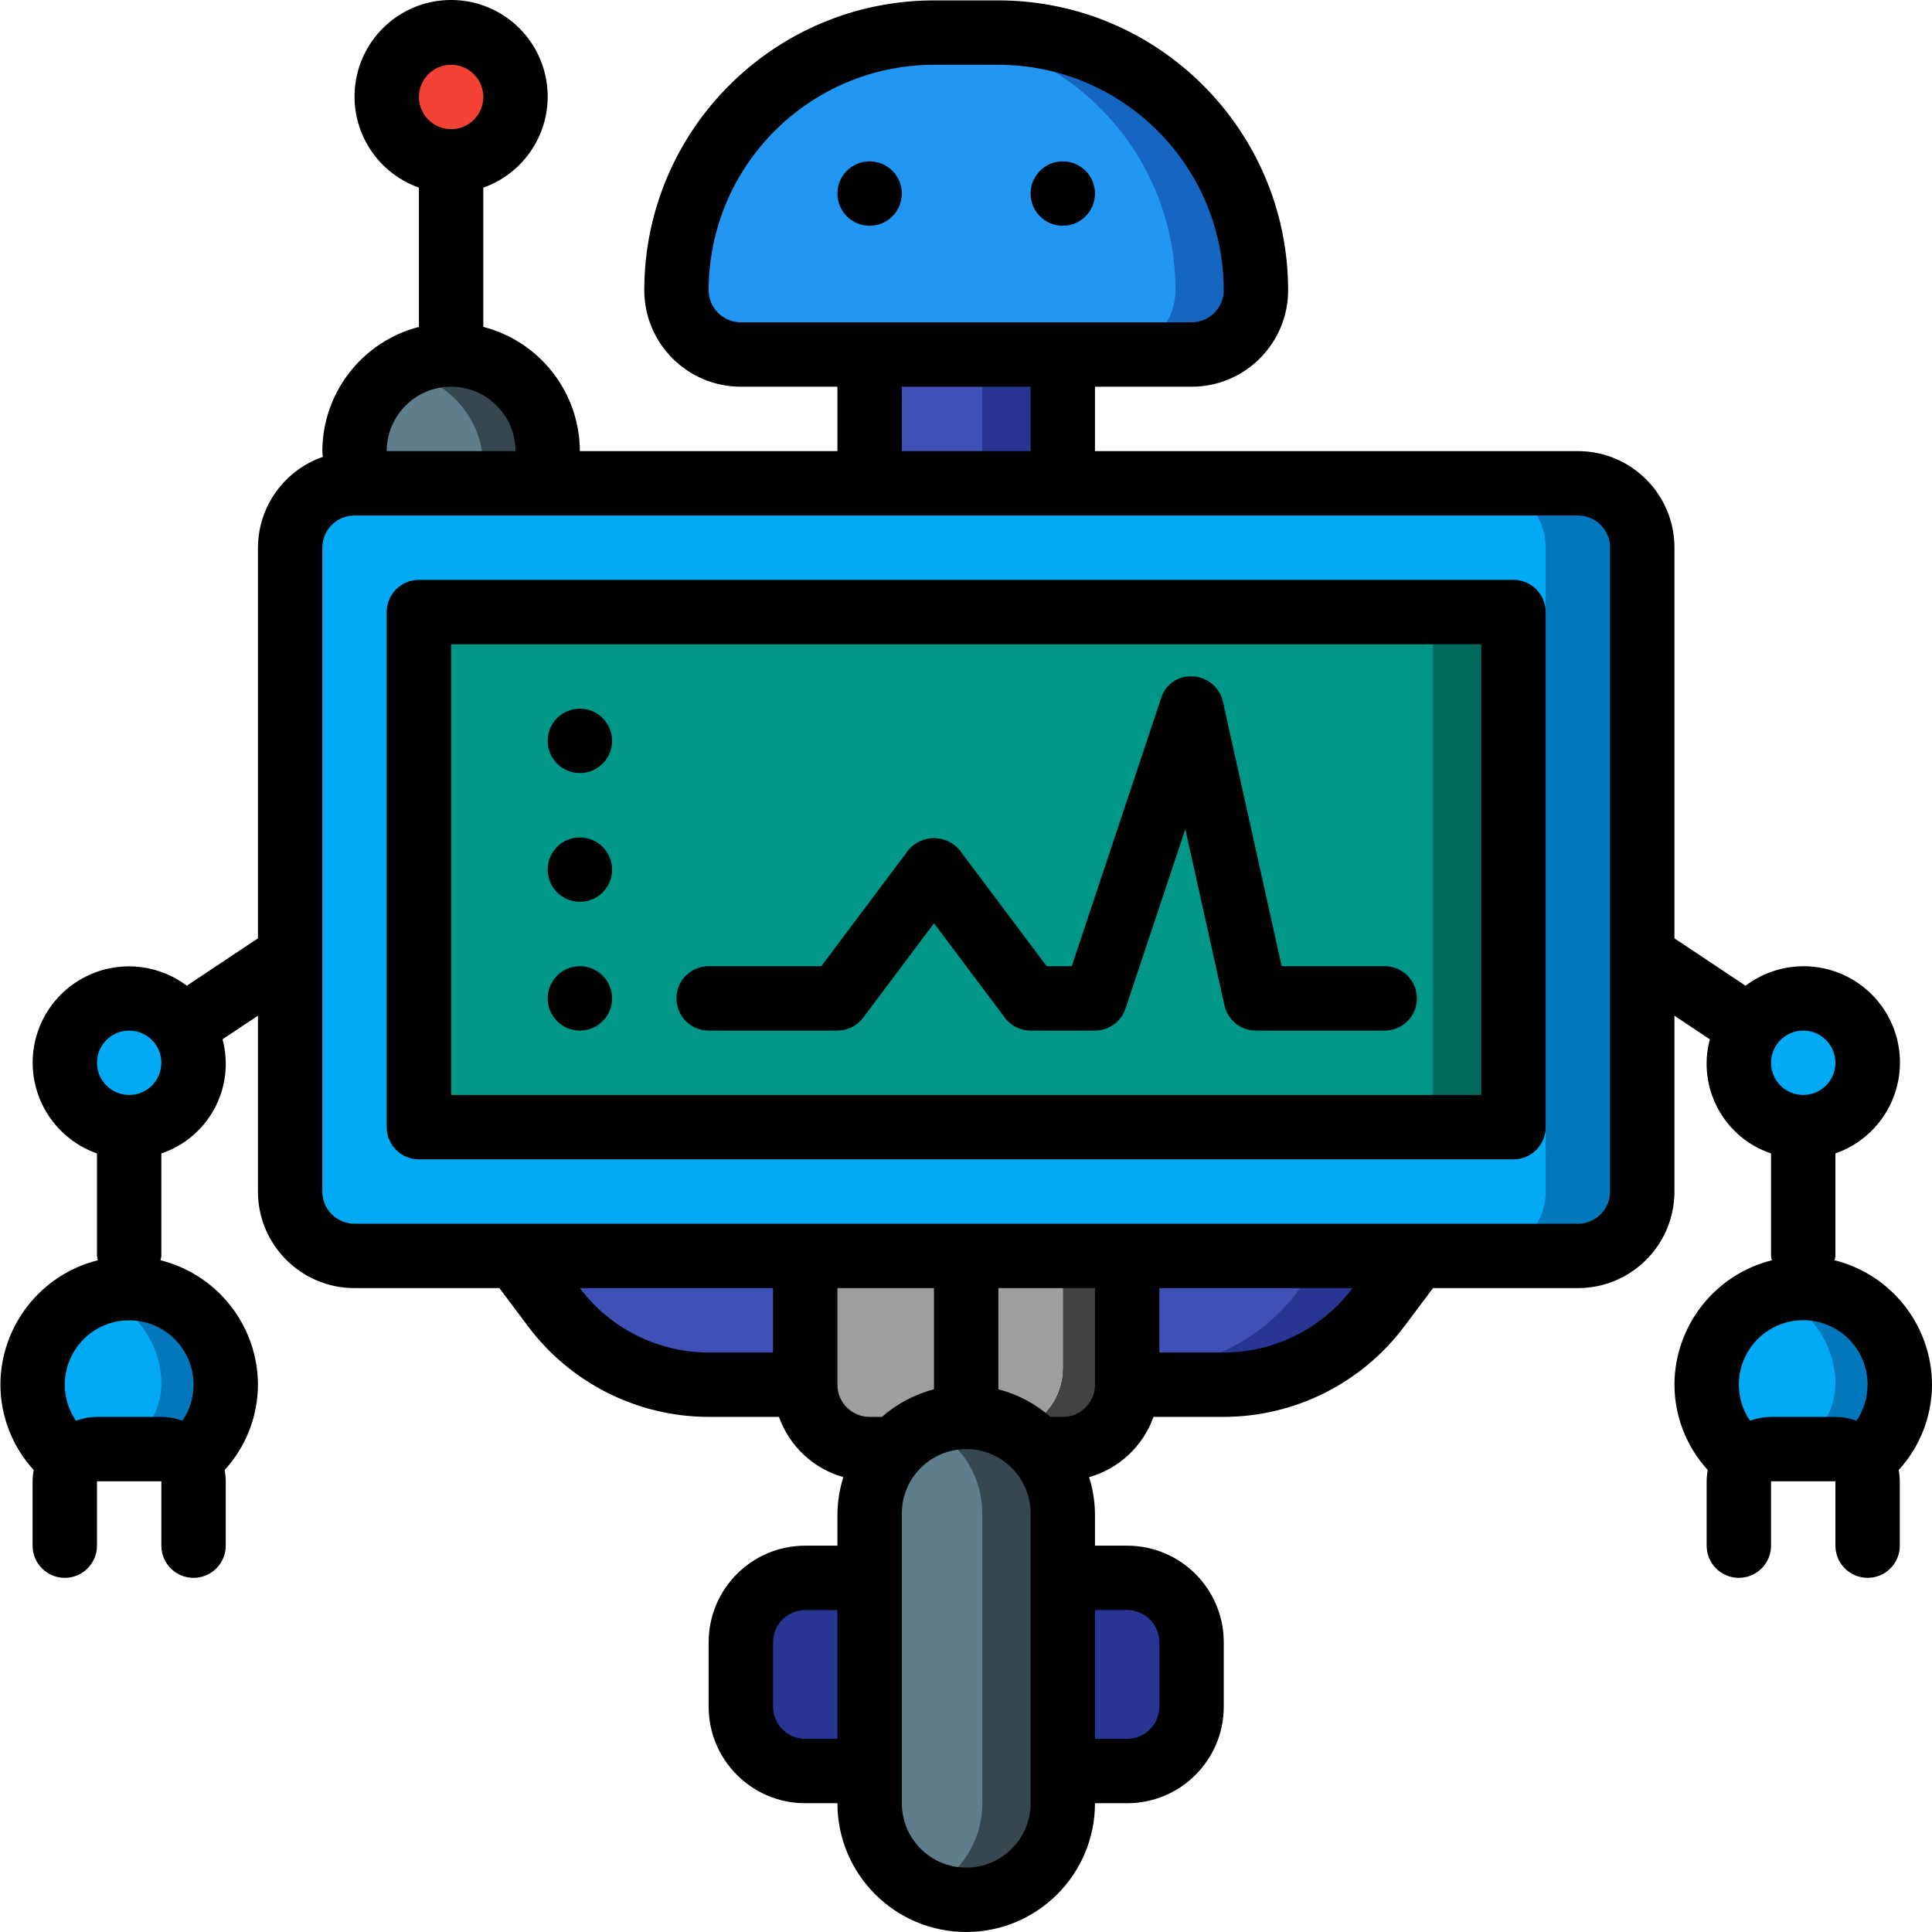 <svg height="512pt" viewBox="0 0 512 512.106" width="512pt" xmlns="http://www.w3.org/2000/svg"><path d="m136.586 29.973c0 9.426-7.641 17.066-17.066 17.066s-17.066-7.641-17.066-17.066c0-9.426 7.641-17.066 17.066-17.066s17.066 7.641 17.066 17.066zm0 0" fill="#f44335"/><path d="m145.121 123.84c.016 2.914-.504 5.809-1.539 8.531h-48.125c-1.035-2.723-1.555-5.617-1.539-8.531-.051-10.848 6.812-20.527 17.07-24.066 2.723-1.031 5.617-1.551 8.531-1.535 14.137 0 25.602 11.461 25.602 25.602zm0 0" fill="#37474f"/><path d="m128.055 123.84c.016 2.914-.504 5.809-1.539 8.531h-31.059c-1.035-2.723-1.555-5.617-1.539-8.531-.051-10.848 6.812-20.527 17.07-24.066 10.254 3.539 17.117 13.219 17.066 24.066zm0 0" fill="#607d8b"/><path d="m230.453 82.453h51.199v51.199h-51.199zm0 0" fill="#283593"/><path d="m230.453 82.453h29.867v51.199h-29.867zm0 0" fill="#3f51b5"/><path d="m217.652 418.238h17.066v51.199h-17.066c-9.426 0-17.066-7.641-17.066-17.066v-17.066c0-9.426 7.641-17.066 17.066-17.066zm0 0" fill="#283593"/><path d="m294.453 469.438h-17.066v-51.199h17.066c9.426 0 17.066 7.641 17.066 17.066v17.066c0 9.426-7.641 17.066-17.066 17.066zm0 0" fill="#283593"/><path d="m298.719 328.641v34.133c-.027 9.414-7.652 17.039-17.066 17.066h-6.57c-.289-.363-.602-.703-.938-1.023-.406-.395-.832-.766-1.281-1.109 5.398-3.043 8.75-8.738 8.789-14.934v-34.133zm0 0" fill="#424242"/><path d="m281.652 328.641v34.133c-.039 6.195-3.391 11.891-8.789 14.934-4.609-4.152-10.605-6.434-16.809-6.402-2.938-.012-5.852.48-8.621 1.453-4.023 1.418-7.609 3.859-10.41 7.082h-6.57c-2.938.023-5.824-.742-8.363-2.219-5.367-3.016-8.691-8.691-8.703-14.848v-34.133zm0 0" fill="#9e9e9e"/><path d="m272.863 377.707c-2.531 1.402-5.383 2.137-8.277 2.133h-6.57c-.289-.363-.602-.703-.938-1.023-2.723-2.715-6.016-4.785-9.645-6.059 2.77-.973 5.684-1.465 8.621-1.453 6.203-.031 12.199 2.25 16.809 6.402zm0 0" fill="#424242"/><path d="m213.387 328.641v34.133h-25.602c-16.113 0-31.289-7.59-40.957-20.48l-10.242-13.652zm0 0" fill="#3f51b5"/><path d="m256.055 328.641v42.664c-7.281-.051-14.227 3.062-19.031 8.535h-6.57c-9.414-.027-17.039-7.652-17.066-17.066v-34.133zm0 0" fill="#9e9e9e"/><path d="m375.52 328.641-10.238 13.652c-9.672 12.891-24.848 20.48-40.961 20.48h-25.602v-34.133zm0 0" fill="#283593"/><path d="m354.188 328.641-10.242 13.652c-9.668 12.891-24.844 20.48-40.957 20.48h-4.27v-34.133zm0 0" fill="#3f51b5"/><path d="m55.52 281.707c0 9.426-7.641 17.066-17.066 17.066s-17.066-7.641-17.066-17.066 7.641-17.066 17.066-17.066 17.066 7.641 17.066 17.066zm0 0" fill="#02a9f4"/><path d="m64.055 367.039v.258c-.539 10.703-9.512 19.031-20.227 18.773h-10.75c-1.785-.012-3.562-.242-5.293-.684-8.75-2.113-14.922-9.941-14.934-18.945.031-1.285.145-2.566.344-3.84 1.449-8.289 6.914-15.324 14.59-18.773 1.82-.957 3.777-1.617 5.805-1.961 7.508-1.453 15.273.527 21.172 5.398 5.895 4.871 9.305 12.125 9.293 19.773zm0 0" fill="#0377bc"/><path d="m490.719 281.707c0 9.426-7.641 17.066-17.066 17.066-9.426 0-17.066-7.641-17.066-17.066s7.641-17.066 17.066-17.066c9.426 0 17.066 7.641 17.066 17.066zm0 0" fill="#02a9f4"/><path d="m499.254 367.039v.258c-.539 10.703-9.508 19.031-20.227 18.773h-10.75c-.344.012-.688-.016-1.023-.086-10.613-.293-19.094-8.926-19.199-19.543.027-1.285.141-2.566.34-3.84 1.773-9.902 9.188-17.852 18.945-20.309.453-.23.941-.375 1.449-.426 7.508-1.453 15.273.527 21.172 5.398 5.895 4.871 9.305 12.125 9.293 19.773zm0 0" fill="#0377bc"/><path d="m42.719 367.039v.258c-.332 8.703-6.449 16.113-14.934 18.09-8.75-2.113-14.922-9.941-14.934-18.945.031-1.285.145-2.566.344-3.84 1.449-8.289 6.914-15.324 14.59-18.773 9.109 4.125 14.957 13.211 14.934 23.211zm0 0" fill="#02a9f4"/><path d="m486.453 367.039v.258c-.441 10.449-9.16 18.625-19.617 18.395-10.457-.234-18.809-8.789-18.781-19.25.027-1.285.141-2.566.34-3.84 1.773-9.902 9.188-17.852 18.945-20.309 11.277 2.91 19.148 13.098 19.113 24.746zm0 0" fill="#02a9f4"/><path d="m93.918 128.105h324.27c9.426 0 17.066 7.641 17.066 17.066v170.668c0 9.426-7.641 17.066-17.066 17.066h-324.27c-9.426 0-17.066-7.641-17.066-17.066v-170.668c0-9.426 7.641-17.066 17.066-17.066zm0 0" fill="#0377bc"/><path d="m93.918 128.105h298.668c9.426 0 17.066 7.641 17.066 17.066v170.668c0 9.426-7.641 17.066-17.066 17.066h-298.668c-9.426 0-17.066-7.641-17.066-17.066v-170.668c0-9.426 7.641-17.066 17.066-17.066zm0 0" fill="#02a9f4"/><path d="m110.988 162.238h290.133v136.535h-290.133zm0 0" fill="#00695c"/><path d="m110.988 162.238h268.797v136.535h-268.797zm0 0" fill="#009688"/><path d="m332.852 76.906c-.066 9.395-7.668 16.996-17.066 17.066h-119.465c-9.414-.027-17.039-7.652-17.066-17.066-.07-36.891 29.254-67.129 66.133-68.18.707-.074 1.422-.102 2.133-.086h17.066c37.703 0 68.266 30.562 68.266 68.266zm0 0" fill="#1566c0"/><path d="m311.52 76.906c-.07 9.395-7.668 16.996-17.066 17.066h-98.133c-9.414-.027-17.039-7.652-17.066-17.066-.07-36.891 29.254-67.129 66.133-68.18 36.863 1.082 66.172 31.301 66.133 68.18zm0 0" fill="#2296f3"/><path d="m281.652 401.172v76.801c0 14.137-11.461 25.602-25.598 25.602-3.691.008-7.336-.809-10.668-2.391-9.109-4.125-14.953-13.211-14.934-23.211v-76.801c-.016-6.309 2.328-12.395 6.57-17.066 2.285-2.641 5.109-4.762 8.277-6.23h.086c3.355-1.504 6.988-2.289 10.668-2.301 6.785-.004 13.297 2.699 18.09 7.508.336.32.648.66.938 1.023 4.242 4.672 6.586 10.758 6.57 17.066zm0 0" fill="#37474f"/><path d="m260.32 401.172v76.801c.02 10-5.824 19.086-14.934 23.211-9.109-4.125-14.953-13.211-14.934-23.211v-76.801c-.016-6.309 2.328-12.395 6.57-17.066 2.285-2.641 5.109-4.762 8.277-6.23h.086c2.766 1.277 5.281 3.039 7.422 5.207.336.32.652.66.941 1.023 4.242 4.672 6.582 10.758 6.57 17.066zm0 0" fill="#607d8b"/><path d="m238.988 51.305c0 4.715-3.824 8.535-8.535 8.535-4.715 0-8.535-3.82-8.535-8.535 0-4.711 3.82-8.531 8.535-8.531 4.711 0 8.535 3.82 8.535 8.531zm0 0"/><path d="m290.188 51.305c0 4.715-3.82 8.535-8.535 8.535-4.711 0-8.531-3.82-8.531-8.535 0-4.711 3.82-8.531 8.531-8.531 4.715 0 8.535 3.82 8.535 8.531zm0 0"/><path d="m162.188 196.371c0 4.715-3.82 8.535-8.535 8.535-4.711 0-8.531-3.82-8.531-8.535 0-4.711 3.82-8.531 8.531-8.531 4.715 0 8.535 3.82 8.535 8.531zm0 0"/><path d="m162.188 230.508c0 4.711-3.82 8.531-8.535 8.531-4.711 0-8.531-3.82-8.531-8.531 0-4.715 3.82-8.535 8.531-8.535 4.715 0 8.535 3.82 8.535 8.535zm0 0"/><path d="m162.188 264.641c0 4.711-3.82 8.531-8.535 8.531-4.711 0-8.531-3.82-8.531-8.531 0-4.715 3.82-8.535 8.531-8.535 4.715 0 8.535 3.82 8.535 8.535zm0 0"/><path d="m401.121 153.707h-290.133c-4.715 0-8.535 3.82-8.535 8.531v136.535c0 4.711 3.82 8.531 8.535 8.531h290.133c4.711 0 8.531-3.82 8.531-8.531v-136.535c0-4.711-3.82-8.531-8.531-8.531zm-8.535 136.531h-273.066v-119.465h273.066zm0 0"/><path d="m486.223 334.051c.102-.375.18-.758.23-1.145v-27.172c9.508-3.32 16.176-11.926 17.016-21.961.84-10.039-4.301-19.629-13.121-24.488-8.824-4.859-19.68-4.074-27.711 2l-18.852-12.559v-103.555c0-14.137-11.461-25.598-25.598-25.598h-128v-17.066h25.598c14.141 0 25.602-11.465 25.602-25.602-.047-42.395-34.406-76.754-76.801-76.801h-17.066c-42.395.047-76.754 34.406-76.801 76.801 0 14.137 11.461 25.602 25.602 25.602h25.598v17.066h-68.266c-.059-15.52-10.574-29.043-25.598-32.922v-36.918c11.754-4.156 18.805-16.176 16.695-28.465-2.105-12.289-12.762-21.27-25.23-21.27s-23.121 8.98-25.23 21.27c-2.109 12.289 4.941 24.309 16.699 28.465v36.918c-15.027 3.879-25.543 17.402-25.602 32.922 0 .52.109 1.016.137 1.527-10.262 3.562-17.156 13.211-17.203 24.07v103.555l-18.852 12.559c-8.031-6.047-18.867-6.816-27.672-1.957-8.805 4.855-13.938 14.43-13.102 24.453.832 10.02 7.473 18.617 16.957 21.953v27.172c.051.387.129.77.23 1.145-15.141 3.797-25.777 17.379-25.828 32.988.027 8.379 3.176 16.441 8.832 22.621-.188.984-.289 1.98-.301 2.98v17.066c0 4.711 3.82 8.531 8.535 8.531 4.711 0 8.531-3.82 8.531-8.531v-17.066h17.066v17.066c0 4.711 3.82 8.531 8.535 8.531 4.711 0 8.531-3.82 8.531-8.531v-17.066c-.012-1-.113-1.996-.297-2.98 5.656-6.18 8.805-14.242 8.832-22.621-.055-15.609-10.691-29.191-25.832-32.988.102-.375.18-.758.23-1.145v-27.172c12.543-4.223 19.641-17.469 16.215-30.25l9.387-6.254v46.609c0 14.137 11.461 25.598 25.598 25.598h38.402l7.68 10.242c11.301 15.016 28.992 23.863 47.785 23.895h18.637c2.777 7.766 9.133 13.715 17.066 15.973-.988 3.117-1.516 6.359-1.57 9.625v8.535h-8.531c-14.141 0-25.602 11.461-25.602 25.598v17.066c0 14.141 11.461 25.602 25.602 25.602h8.531c0 18.852 15.285 34.133 34.137 34.133 18.852 0 34.133-15.281 34.133-34.133h8.531c14.141 0 25.602-11.461 25.602-25.602v-17.066c0-14.137-11.461-25.598-25.602-25.598h-8.531v-8.535c-.047-3.266-.57-6.508-1.555-9.625 7.934-2.258 14.289-8.207 17.066-15.973h18.621c18.793-.035 36.484-8.879 47.785-23.895l7.68-10.242h38.402c14.137 0 25.598-11.461 25.598-25.598v-46.609l9.387 6.254c-3.426 12.781 3.672 26.027 16.215 30.25v27.172c.051.387.129.77.23 1.145-15.141 3.797-25.777 17.379-25.832 32.988.027 8.379 3.18 16.441 8.832 22.621-.184.984-.285 1.98-.297 2.98v17.066c0 4.711 3.82 8.531 8.531 8.531 4.715 0 8.535-3.82 8.535-8.531v-17.066h17.066v17.066c0 4.711 3.82 8.531 8.535 8.531 4.711 0 8.531-3.82 8.531-8.531v-17.066c-.012-1-.113-1.996-.297-2.98 5.652-6.18 8.801-14.242 8.832-22.621-.055-15.609-10.691-29.191-25.832-32.988zm-434.969 32.988c0 3.406-1.031 6.734-2.953 9.551-1.789-.652-3.676-.996-5.582-1.016h-17.066c-1.902.02-3.785.363-5.57 1.016-1.93-2.812-2.965-6.141-2.961-9.551 0-9.426 7.641-17.066 17.066-17.066s17.066 7.641 17.066 17.066zm-17.066-76.801c-4.715 0-8.535-3.82-8.535-8.531 0-4.715 3.82-8.535 8.535-8.535 4.711 0 8.531 3.82 8.531 8.535 0 4.711-3.82 8.531-8.531 8.531zm153.598-213.332c.043-32.973 26.762-59.691 59.734-59.734h17.066c32.973.043 59.691 26.762 59.734 59.734 0 4.711-3.82 8.531-8.535 8.531h-119.465c-4.715 0-8.535-3.82-8.535-8.531zm51.203 25.602h34.133v17.066h-34.133zm-119.469-85.336c4.715 0 8.535 3.82 8.535 8.535 0 4.711-3.82 8.531-8.535 8.531-4.711 0-8.531-3.82-8.531-8.531 0-4.715 3.82-8.535 8.531-8.535zm0 85.336c9.426 0 17.066 7.641 17.066 17.066h-34.133c0-9.426 7.641-17.066 17.066-17.066zm34.133 238.93h51.199v17.07h-17.066c-13.422-.023-26.062-6.34-34.133-17.07zm68.266 0h25.602v26.812c-5.109 1.336-9.836 3.84-13.809 7.324h-3.258c-4.715 0-8.535-3.82-8.535-8.535zm-8.531 119.469c-4.715 0-8.535-3.82-8.535-8.535v-17.066c0-4.711 3.82-8.531 8.535-8.531h8.531v34.133zm59.734 17.066c0 9.426-7.641 17.066-17.066 17.066-9.426 0-17.066-7.641-17.066-17.066v-76.801c0-9.426 7.641-17.066 17.066-17.066 9.426 0 17.066 7.641 17.066 17.066zm25.598-51.199c4.715 0 8.535 3.82 8.535 8.531v17.066c0 4.715-3.82 8.535-8.535 8.535h-8.531v-34.133zm-17.066-51.199h-3.258c-3.973-3.484-8.699-5.988-13.809-7.324v-26.812h25.602v25.602c0 4.715-3.82 8.535-8.535 8.535zm76.801-34.137c-8.07 10.73-20.707 17.047-34.133 17.07h-17.066v-17.07zm68.266-25.598c0 4.711-3.82 8.531-8.531 8.531h-324.27c-4.711 0-8.531-3.82-8.531-8.531v-170.668c0-4.711 3.82-8.531 8.531-8.531h324.27c4.711 0 8.531 3.82 8.531 8.531zm59.734-34.133c0 4.711-3.82 8.531-8.535 8.531-4.711 0-8.531-3.82-8.531-8.531 0-4.715 3.82-8.535 8.531-8.535 4.715 0 8.535 3.82 8.535 8.535zm-17.066 93.867c-1.902.02-3.785.363-5.574 1.016-1.93-2.812-2.961-6.141-2.961-9.551-.02-7.332 4.648-13.859 11.598-16.211 6.945-2.352 14.617-.004 19.055 5.836 4.441 5.836 4.652 13.859.531 19.926-1.789-.652-3.68-.996-5.582-1.016zm0 0"/><path d="m187.785 273.172h34.133c2.688 0 5.219-1.266 6.828-3.414l18.773-25.027 18.773 25.027c1.613 2.148 4.141 3.414 6.828 3.414h17.066c3.672 0 6.93-2.352 8.09-5.836l15.863-47.574 10.375 46.73c.867 3.906 4.336 6.684 8.336 6.68h34.137c4.711 0 8.531-3.82 8.531-8.531 0-4.715-3.82-8.535-8.531-8.535h-27.309l-15.574-70.117c-.824-3.746-4.047-6.477-7.875-6.684-3.875-.348-7.449 2.094-8.535 5.828l-23.66 70.973h-6.648l-23.039-30.719c-1.68-2.043-4.184-3.223-6.828-3.223s-5.148 1.18-6.828 3.223l-23.039 30.719h-29.867c-4.711 0-8.531 3.82-8.531 8.535 0 4.711 3.82 8.531 8.531 8.531zm0 0"/></svg>